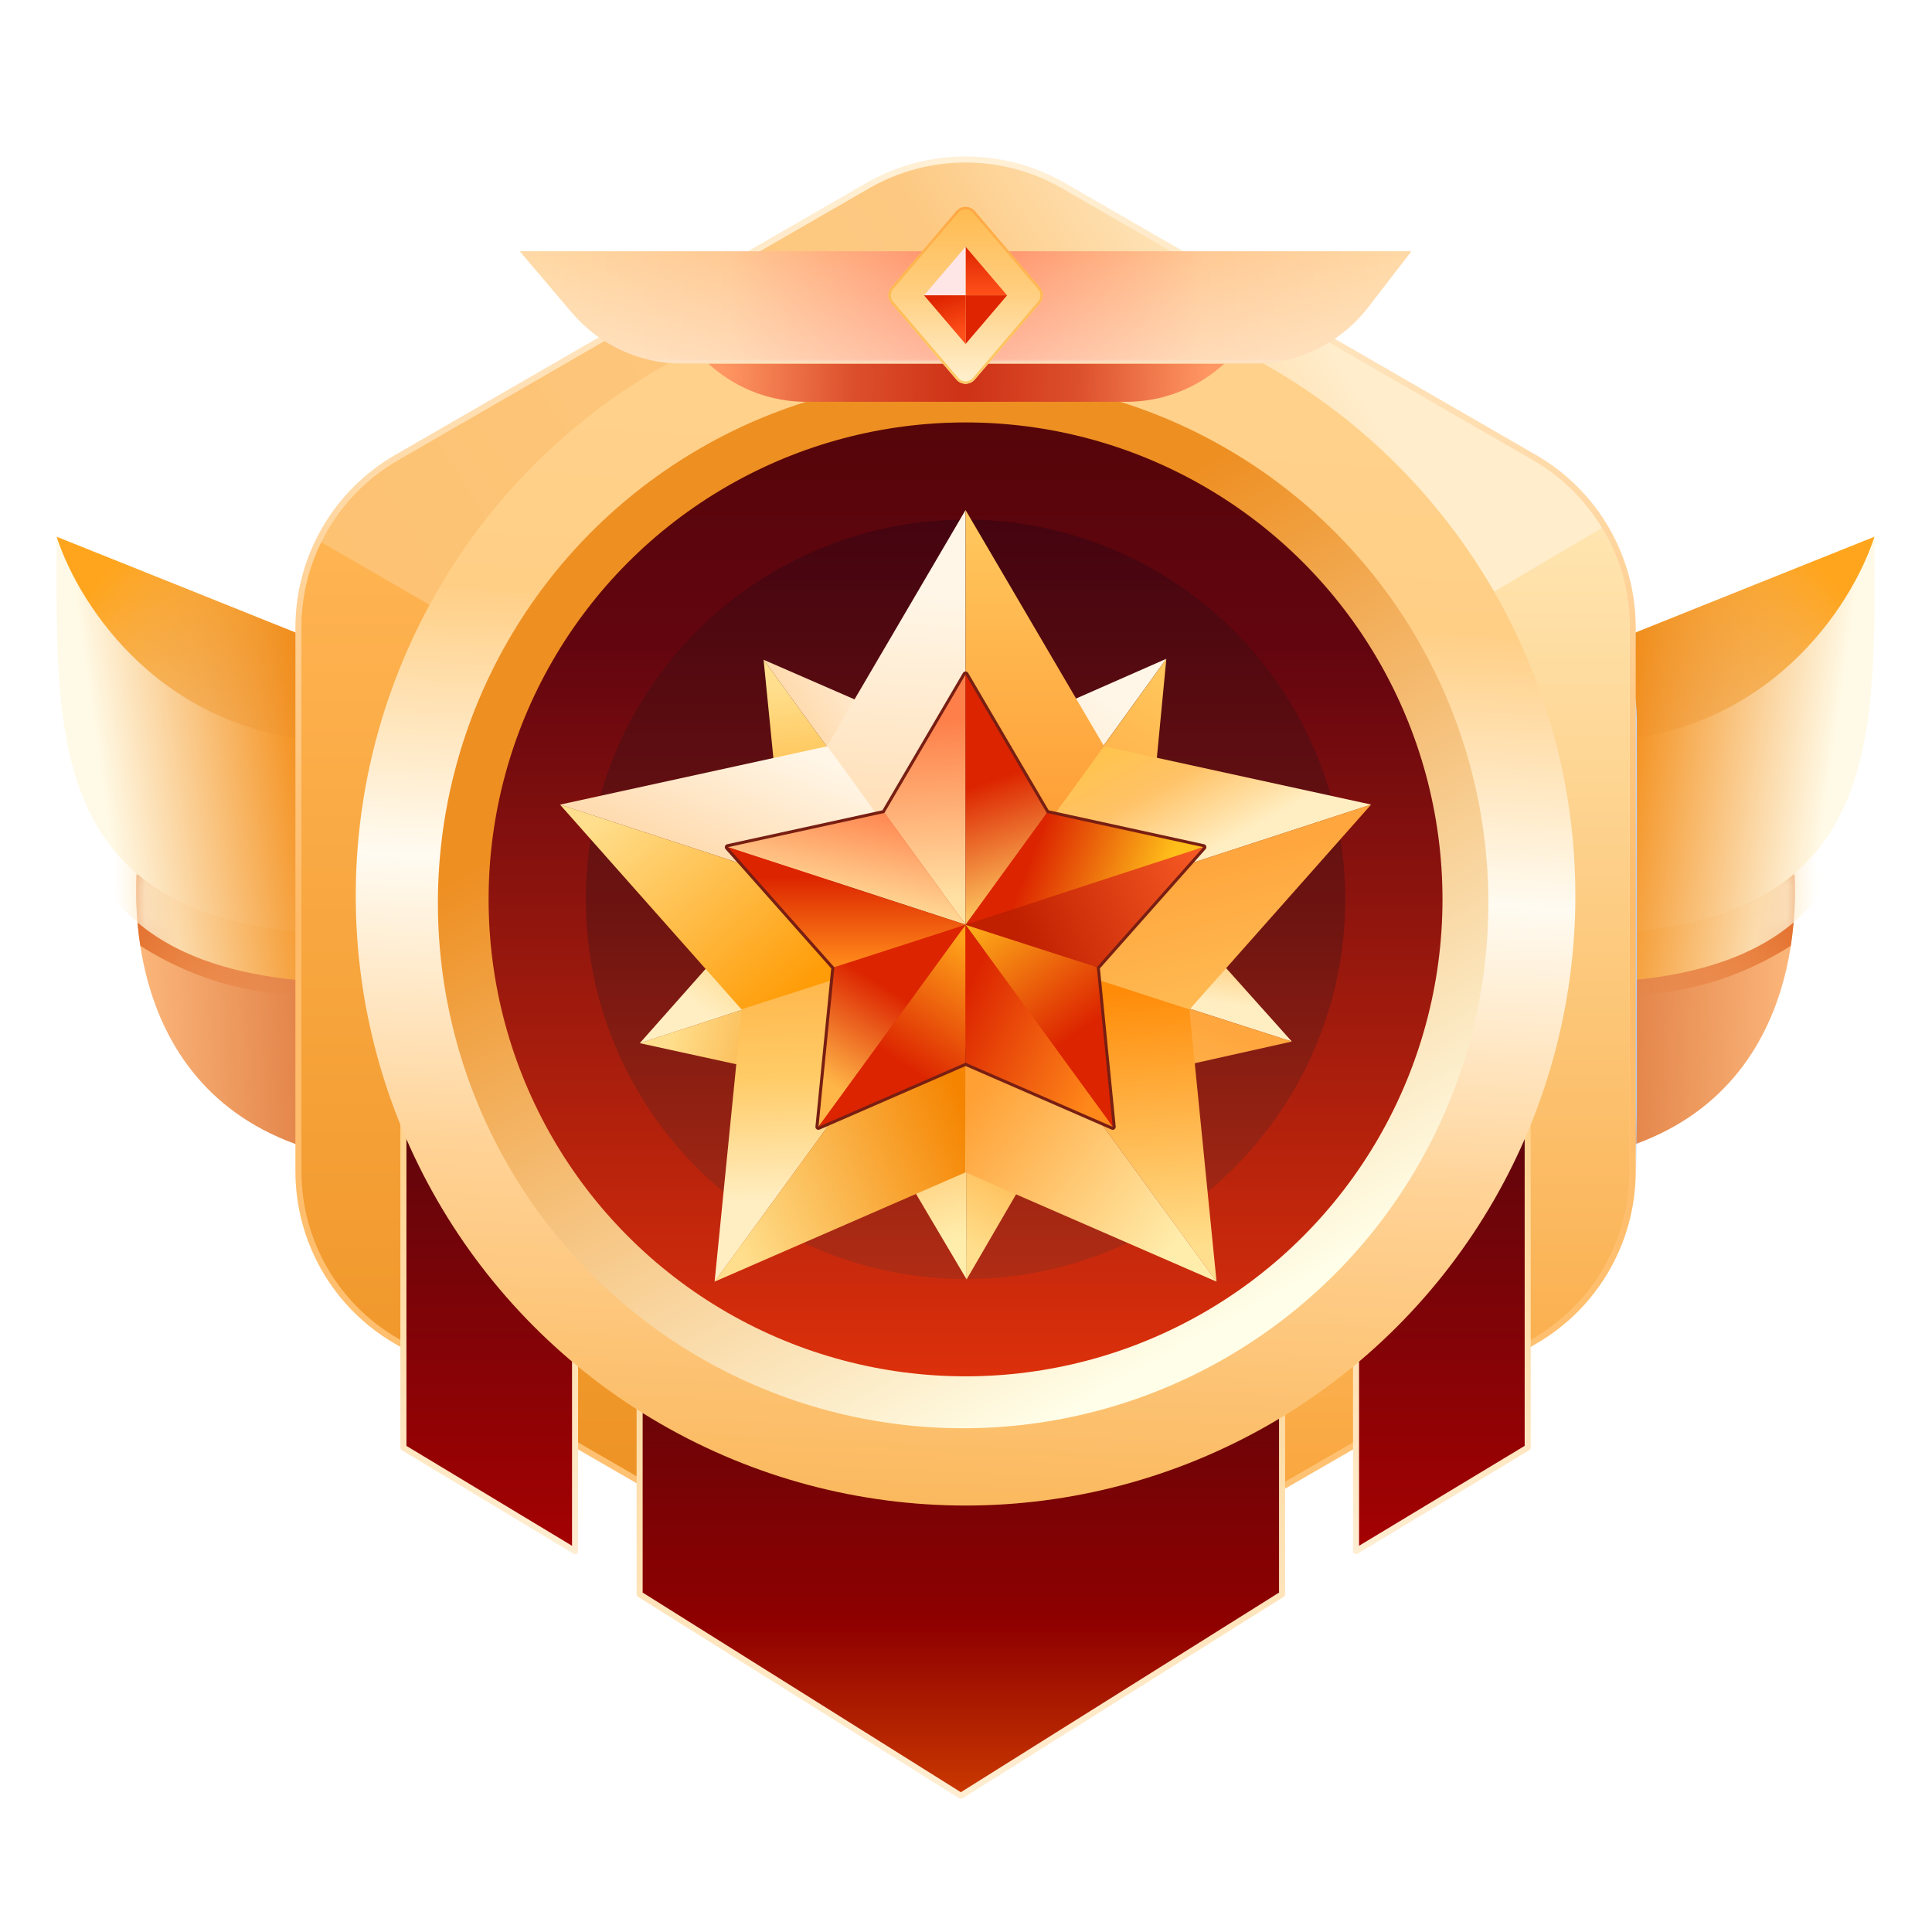 <svg width="60" height="60" viewBox="0 0 60 60" fill="none" xmlns="http://www.w3.org/2000/svg">
<mask id="mask0_6534_4858" style="mask-type:alpha" maskUnits="userSpaceOnUse" x="0" y="0" width="60" height="60">
<rect width="60" height="60" fill="#D9D9D9"/>
</mask>
<g mask="url(#mask0_6534_4858)">
<path d="M10.587 35.919C4.016 34.614 3.795 28.186 4.505 25.135L12.467 25.637L10.587 35.919Z" fill="url(#paint0_linear_6534_4858)"/>
<path fill-rule="evenodd" clip-rule="evenodd" d="M11.552 30.642C8.637 31.343 6.092 30.477 4.357 29.373C4.241 28.62 4.211 27.876 4.239 27.184L6.77 26.369L10.887 25.537L12.192 25.619L12.324 26.421L11.552 30.642Z" fill="url(#paint1_linear_6534_4858)"/>
<mask id="mask1_6534_4858" style="mask-type:alpha" maskUnits="userSpaceOnUse" x="4" y="25" width="9" height="11">
<path d="M10.587 35.919C4.016 34.614 3.795 28.186 4.505 25.135L12.467 25.637L10.587 35.919Z" fill="url(#paint2_linear_6534_4858)"/>
<path fill-rule="evenodd" clip-rule="evenodd" d="M11.552 30.642C8.637 31.343 6.092 30.477 4.357 29.373C4.241 28.62 4.211 27.876 4.239 27.184L6.77 26.369L10.887 25.537L12.192 25.619L12.324 26.421L11.552 30.642Z" fill="url(#paint3_linear_6534_4858)"/>
</mask>
<g mask="url(#mask1_6534_4858)">
<g filter="url(#filter0_d_6534_4858)">
<path d="M1.757 16.668L10.689 20.25L9.589 28.968C1.422 28.328 1.756 22.709 1.757 16.668Z" fill="url(#paint4_linear_6534_4858)"/>
</g>
</g>
<path d="M1.757 16.668L10.689 20.25L9.589 28.968C1.422 28.328 1.757 22.709 1.757 16.668Z" fill="url(#paint5_linear_6534_4858)"/>
<path fill-rule="evenodd" clip-rule="evenodd" d="M1.759 16.669L10.69 20.25L10.34 23.021C5.119 22.847 2.48 18.893 1.759 16.669Z" fill="url(#paint6_linear_6534_4858)"/>
<path d="M49.386 35.919C55.956 34.614 56.178 28.186 55.467 25.135L47.505 25.637L49.386 35.919Z" fill="url(#paint7_linear_6534_4858)"/>
<path fill-rule="evenodd" clip-rule="evenodd" d="M48.42 30.642C51.335 31.343 53.88 30.477 55.615 29.373C55.731 28.62 55.761 27.876 55.734 27.184L53.201 26.368L49.085 25.537L47.781 25.619L47.648 26.423L48.42 30.642Z" fill="url(#paint8_linear_6534_4858)"/>
<mask id="mask2_6534_4858" style="mask-type:alpha" maskUnits="userSpaceOnUse" x="47" y="25" width="9" height="11">
<path d="M49.386 35.919C55.956 34.614 56.178 28.186 55.467 25.135L47.505 25.637L49.386 35.919Z" fill="url(#paint9_linear_6534_4858)"/>
<path fill-rule="evenodd" clip-rule="evenodd" d="M48.42 30.642C51.335 31.343 53.88 30.477 55.615 29.373C55.731 28.62 55.761 27.876 55.734 27.184L53.201 26.368L49.085 25.537L47.781 25.619L47.648 26.423L48.42 30.642Z" fill="url(#paint10_linear_6534_4858)"/>
</mask>
<g mask="url(#mask2_6534_4858)">
<g filter="url(#filter1_d_6534_4858)">
<path d="M58.216 16.668L49.284 20.25L50.384 28.968C58.551 28.328 58.216 22.709 58.216 16.668Z" fill="url(#paint11_linear_6534_4858)"/>
</g>
</g>
<path d="M58.215 16.668L49.283 20.25L50.383 28.968C58.55 28.328 58.216 22.709 58.215 16.668Z" fill="url(#paint12_linear_6534_4858)"/>
<path fill-rule="evenodd" clip-rule="evenodd" d="M58.213 16.669L49.283 20.25L49.633 23.021C54.854 22.847 57.493 18.893 58.213 16.669Z" fill="url(#paint13_linear_6534_4858)"/>
<mask id="mask3_6534_4858" style="mask-type:alpha" maskUnits="userSpaceOnUse" x="1" y="16" width="58" height="20">
<path d="M10.614 35.919C4.044 34.615 3.822 28.186 4.533 25.135L12.495 25.637L10.614 35.919Z" fill="url(#paint14_linear_6534_4858)"/>
<path fill-rule="evenodd" clip-rule="evenodd" d="M11.58 30.642C8.665 31.343 6.12 30.477 4.385 29.373C4.269 28.62 4.239 27.876 4.266 27.184L6.798 26.369L10.915 25.538L12.22 25.62L12.352 26.42L11.58 30.642Z" fill="url(#paint15_linear_6534_4858)"/>
<path d="M1.785 16.668L10.717 20.25L9.617 28.968C1.45 28.328 1.784 22.709 1.785 16.668Z" fill="url(#paint16_linear_6534_4858)"/>
<path fill-rule="evenodd" clip-rule="evenodd" d="M1.787 16.669L10.717 20.25L10.367 23.022C5.146 22.847 2.508 18.893 1.787 16.669Z" fill="url(#paint17_linear_6534_4858)"/>
<mask id="mask4_6534_4858" style="mask-type:alpha" maskUnits="userSpaceOnUse" x="4" y="25" width="9" height="11">
<path d="M10.614 35.919C4.044 34.615 3.822 28.186 4.533 25.135L12.495 25.637L10.614 35.919Z" fill="url(#paint18_linear_6534_4858)"/>
<path fill-rule="evenodd" clip-rule="evenodd" d="M11.58 30.642C8.665 31.343 6.12 30.477 4.385 29.373C4.269 28.62 4.239 27.876 4.266 27.184L6.798 26.369L10.915 25.538L12.22 25.62L12.352 26.42L11.58 30.642Z" fill="url(#paint19_linear_6534_4858)"/>
</mask>
<g mask="url(#mask4_6534_4858)">
<path d="M1.784 16.668L10.716 20.25L9.616 28.968C1.449 28.328 1.784 22.709 1.784 16.668Z" fill="url(#paint20_linear_6534_4858)"/>
</g>
<path d="M49.414 35.919C55.985 34.615 56.206 28.186 55.495 25.135L47.533 25.637L49.414 35.919Z" fill="url(#paint21_linear_6534_4858)"/>
<path fill-rule="evenodd" clip-rule="evenodd" d="M48.449 30.642C51.364 31.343 53.909 30.476 55.644 29.373C55.76 28.62 55.79 27.876 55.762 27.184L53.229 26.368L49.114 25.538L47.809 25.62L47.677 26.421L48.449 30.642Z" fill="url(#paint22_linear_6534_4858)"/>
<path d="M58.244 16.668L49.312 20.25L50.412 28.968C58.579 28.328 58.245 22.709 58.244 16.668Z" fill="url(#paint23_linear_6534_4858)"/>
<path fill-rule="evenodd" clip-rule="evenodd" d="M58.242 16.669L49.312 20.25L49.661 23.022C54.883 22.847 57.522 18.893 58.242 16.669Z" fill="url(#paint24_linear_6534_4858)"/>
<mask id="mask5_6534_4858" style="mask-type:alpha" maskUnits="userSpaceOnUse" x="47" y="25" width="9" height="11">
<path d="M49.414 35.919C55.985 34.615 56.206 28.186 55.495 25.135L47.533 25.637L49.414 35.919Z" fill="url(#paint25_linear_6534_4858)"/>
<path fill-rule="evenodd" clip-rule="evenodd" d="M48.449 30.642C51.364 31.343 53.909 30.476 55.644 29.373C55.76 28.62 55.79 27.876 55.762 27.184L53.229 26.368L49.114 25.538L47.809 25.62L47.677 26.421L48.449 30.642Z" fill="url(#paint26_linear_6534_4858)"/>
</mask>
<g mask="url(#mask5_6534_4858)">
<path d="M58.244 16.668L49.312 20.25L50.412 28.968C58.579 28.328 58.245 22.709 58.244 16.668Z" fill="url(#paint27_linear_6534_4858)"/>
</g>
</mask>
<g mask="url(#mask3_6534_4858)">
<g filter="url(#filter2_d_6534_4858)">
<path d="M33.068 7.207C31.183 6.118 28.86 6.118 26.975 7.207L12.35 15.649C10.464 16.738 9.303 18.75 9.303 20.927V37.811C9.303 39.988 10.464 42 12.35 43.088L26.975 51.531C28.86 52.619 31.183 52.619 33.068 51.531L47.693 43.088C49.579 42 50.74 39.988 50.74 37.811V20.927C50.74 18.75 49.579 16.738 47.693 15.649L33.068 7.207Z" fill="url(#paint28_linear_6534_4858)" stroke="url(#paint29_linear_6534_4858)" stroke-width="0.188"/>
<path fill-rule="evenodd" clip-rule="evenodd" d="M30.043 52.253C29 52.257 27.956 51.989 27.022 51.449L12.397 43.007C10.54 41.935 9.396 39.954 9.396 37.81V20.927C9.396 19.992 9.614 19.088 10.013 18.278L30.043 29.858V52.253Z" fill="url(#paint30_linear_6534_4858)"/>
<path fill-rule="evenodd" clip-rule="evenodd" d="M49.786 17.831C50.34 18.75 50.646 19.817 50.646 20.927V37.811C50.646 39.955 49.503 41.936 47.646 43.007L33.021 51.45C32.052 52.01 30.965 52.277 29.883 52.252V29.598L49.786 17.831Z" fill="url(#paint31_linear_6534_4858)"/>
</g>
</g>
<path d="M33.033 5.769C31.148 4.681 28.825 4.681 26.94 5.769L12.315 14.212C10.429 15.3 9.268 17.312 9.268 19.489V36.373C9.268 38.55 10.429 40.562 12.315 41.651L26.94 50.093C28.825 51.182 31.148 51.182 33.033 50.093L47.658 41.651C49.544 40.562 50.705 38.55 50.705 36.373V19.489C50.705 17.312 49.544 15.3 47.658 14.212L33.033 5.769Z" fill="url(#paint32_linear_6534_4858)" stroke="url(#paint33_linear_6534_4858)" stroke-width="0.188"/>
<path fill-rule="evenodd" clip-rule="evenodd" d="M30.008 50.816C28.965 50.819 27.921 50.551 26.987 50.012L12.362 41.569C10.505 40.498 9.361 38.517 9.361 36.373V19.489C9.361 18.555 9.579 17.651 9.978 16.84L30.008 28.42V50.816Z" fill="url(#paint34_linear_6534_4858)"/>
<path fill-rule="evenodd" clip-rule="evenodd" d="M49.751 16.393C50.304 17.312 50.611 18.379 50.611 19.489V36.373C50.611 38.517 49.468 40.498 47.611 41.57L32.986 50.012C32.017 50.572 30.93 50.839 29.849 50.814V28.16L49.751 16.393Z" fill="url(#paint35_linear_6534_4858)"/>
<path d="M19.864 37.096H39.816V49.511L29.84 55.77L19.864 49.511V37.096Z" fill="url(#paint36_linear_6534_4858)" stroke="url(#paint37_linear_6534_4858)" stroke-width="0.188" stroke-linejoin="round"/>
<path d="M12.528 34.413H17.859V48.172L12.528 44.956L12.528 34.413Z" fill="url(#paint38_linear_6534_4858)" stroke="url(#paint39_linear_6534_4858)" stroke-width="0.188" stroke-linejoin="round"/>
<path d="M47.444 34.413H42.113V48.172L47.444 44.956L47.444 34.413Z" fill="url(#paint40_linear_6534_4858)" stroke="url(#paint41_linear_6534_4858)" stroke-width="0.188" stroke-linejoin="round"/>
<g filter="url(#filter3_di_6534_4858)">
<circle cx="29.986" cy="27.931" r="18.938" fill="url(#paint42_linear_6534_4858)"/>
</g>
<g filter="url(#filter4_i_6534_4858)">
<circle cx="29.986" cy="27.931" r="16.312" fill="url(#paint43_linear_6534_4858)"/>
</g>
<g filter="url(#filter5_i_6534_4858)">
<circle cx="29.986" cy="27.931" r="14.812" fill="url(#paint44_linear_6534_4858)"/>
</g>
<circle cx="29.986" cy="27.931" r="11.793" fill="url(#paint45_linear_6534_4858)"/>
<g filter="url(#filter6_d_6534_4858)">
<g filter="url(#filter7_ii_6534_4858)">
<path d="M20.844 9.617H39.129L38.691 10.257C37.853 11.483 36.463 12.216 34.977 12.216H25.045C23.631 12.216 22.299 11.552 21.449 10.421L20.844 9.617Z" fill="url(#paint46_radial_6534_4858)"/>
</g>
<g filter="url(#filter8_i_6534_4858)">
<path d="M16.141 7.427H43.833L42.492 9.165C41.64 10.27 40.324 10.917 38.928 10.917H21.186C19.864 10.917 18.609 10.336 17.754 9.328L16.141 7.427Z" fill="url(#paint47_radial_6534_4858)"/>
<path d="M16.141 7.427H43.833L42.492 9.165C41.64 10.27 40.324 10.917 38.928 10.917H21.186C19.864 10.917 18.609 10.336 17.754 9.328L16.141 7.427Z" fill="url(#paint48_linear_6534_4858)"/>
</g>
</g>
<g filter="url(#filter9_d_6534_4858)">
<path d="M29.701 6.557C29.851 6.381 30.122 6.381 30.272 6.557L32.295 8.928C32.415 9.068 32.415 9.275 32.295 9.415L30.272 11.786C30.122 11.962 29.851 11.962 29.701 11.786L27.677 9.415C27.558 9.275 27.558 9.068 27.677 8.928L29.701 6.557Z" fill="url(#paint49_linear_6534_4858)"/>
<path d="M29.73 6.581C29.864 6.423 30.108 6.423 30.243 6.581L32.267 8.953C32.375 9.079 32.375 9.265 32.267 9.391L30.243 11.762C30.108 11.92 29.864 11.92 29.73 11.762L27.706 9.391C27.598 9.265 27.598 9.079 27.706 8.953L29.73 6.581Z" stroke="url(#paint50_linear_6534_4858)" stroke-width="0.075"/>
</g>
<g filter="url(#filter10_d_6534_4858)">
<path fill-rule="evenodd" clip-rule="evenodd" d="M29.987 9.173H31.275L31.276 9.172L29.987 7.661V9.173Z" fill="url(#paint51_linear_6534_4858)"/>
<path fill-rule="evenodd" clip-rule="evenodd" d="M29.987 9.173H28.699L28.698 9.172L29.987 7.661V9.173Z" fill="#FFE6E6"/>
<path fill-rule="evenodd" clip-rule="evenodd" d="M29.987 9.171H31.275L31.276 9.173L29.987 10.683V9.171Z" fill="#DE2400"/>
<path fill-rule="evenodd" clip-rule="evenodd" d="M29.987 9.171H28.699L28.698 9.173L29.987 10.683V9.171Z" fill="url(#paint52_linear_6534_4858)"/>
</g>
<g filter="url(#filter11_d_6534_4858)">
<path fill-rule="evenodd" clip-rule="evenodd" d="M29.984 28.715L36.222 20.084L29.97 22.837L29.984 28.715Z" fill="url(#paint53_linear_6534_4858)"/>
<path fill-rule="evenodd" clip-rule="evenodd" d="M29.982 28.717L40.12 31.972L35.566 26.882L29.982 28.717Z" fill="url(#paint54_linear_6534_4858)"/>
<path fill-rule="evenodd" clip-rule="evenodd" d="M29.984 28.719L23.713 20.114L29.975 22.842L29.984 28.719Z" fill="url(#paint55_linear_6534_4858)"/>
<path fill-rule="evenodd" clip-rule="evenodd" d="M29.991 28.721L19.867 32.024L24.398 26.911L29.991 28.721Z" fill="url(#paint56_linear_6534_4858)"/>
<path fill-rule="evenodd" clip-rule="evenodd" d="M29.978 28.712L30.018 39.36L33.451 33.455L29.978 28.712Z" fill="url(#paint57_linear_6534_4858)"/>
<path fill-rule="evenodd" clip-rule="evenodd" d="M29.984 28.715L36.222 20.085L35.57 26.884L29.984 28.715Z" fill="url(#paint58_linear_6534_4858)"/>
<path fill-rule="evenodd" clip-rule="evenodd" d="M29.981 28.716L40.12 31.971L33.453 33.459L29.981 28.716Z" fill="url(#paint59_linear_6534_4858)"/>
<path fill-rule="evenodd" clip-rule="evenodd" d="M29.985 28.72L23.714 20.113L24.391 26.911L29.985 28.72Z" fill="url(#paint60_linear_6534_4858)"/>
<path fill-rule="evenodd" clip-rule="evenodd" d="M29.99 28.72L19.866 32.021L26.539 33.479L29.99 28.72Z" fill="url(#paint61_linear_6534_4858)"/>
<path fill-rule="evenodd" clip-rule="evenodd" d="M29.979 28.709L30.02 39.36L26.541 33.479L29.979 28.709Z" fill="url(#paint62_linear_6534_4858)"/>
</g>
<g filter="url(#filter12_d_6534_4858)">
<path fill-rule="evenodd" clip-rule="evenodd" d="M29.986 28.717V15.464L25.686 22.798L29.986 28.717Z" fill="url(#paint63_linear_6534_4858)"/>
<path fill-rule="evenodd" clip-rule="evenodd" d="M29.984 28.72L42.584 24.612L34.279 22.798L29.984 28.72Z" fill="url(#paint64_linear_6534_4858)"/>
<path fill-rule="evenodd" clip-rule="evenodd" d="M29.989 28.722L17.39 24.614L25.695 22.799L29.989 28.722Z" fill="url(#paint65_linear_6534_4858)"/>
<path fill-rule="evenodd" clip-rule="evenodd" d="M29.997 28.717L22.193 39.429L23.036 30.969L29.997 28.717Z" fill="url(#paint66_linear_6534_4858)"/>
<path fill-rule="evenodd" clip-rule="evenodd" d="M29.976 28.717L37.781 39.429L36.937 30.969L29.976 28.717Z" fill="url(#paint67_linear_6534_4858)"/>
<path fill-rule="evenodd" clip-rule="evenodd" d="M29.986 28.717V15.464L34.286 22.798L29.986 28.717Z" fill="url(#paint68_linear_6534_4858)"/>
<path fill-rule="evenodd" clip-rule="evenodd" d="M29.983 28.72L42.583 24.61L36.944 30.973L29.983 28.72Z" fill="url(#paint69_linear_6534_4858)"/>
<path fill-rule="evenodd" clip-rule="evenodd" d="M29.989 28.722L17.39 24.612L23.029 30.974L29.989 28.722Z" fill="url(#paint70_linear_6534_4858)"/>
<path fill-rule="evenodd" clip-rule="evenodd" d="M29.996 28.718L22.191 39.428L29.985 36.034L29.996 28.718Z" fill="url(#paint71_linear_6534_4858)"/>
<path fill-rule="evenodd" clip-rule="evenodd" d="M29.976 28.718L37.781 39.428L29.987 36.034L29.976 28.718Z" fill="url(#paint72_linear_6534_4858)"/>
</g>
<path fill-rule="evenodd" clip-rule="evenodd" d="M29.986 20.947V28.714L29.987 28.715V20.947L32.507 25.246L32.506 25.247L37.369 26.309L37.371 26.308L37.37 26.309L37.371 26.31L37.37 26.31L34.066 30.038L34.061 30.037L34.556 34.993L34.556 34.994L34.556 34.994L34.556 34.995L34.554 34.993L29.987 33.004L29.986 32.671L29.986 33.004L25.419 34.993L25.418 34.994L25.418 34.993L25.416 34.994L25.419 34.992L25.912 30.037L25.909 30.039L22.603 26.309L22.605 26.31L27.467 25.247L27.465 25.245L29.986 20.947ZM29.98 28.716L29.98 28.715L29.98 28.715L25.908 27.387L29.986 28.717L29.986 28.717L29.98 28.716ZM29.992 28.732L30.488 29.411L29.992 28.731L29.992 28.732ZM30.17 28.462L29.987 28.715L29.987 28.715L30.17 28.462Z" fill="url(#paint73_linear_6534_4858)"/>
<path d="M29.986 28.714H29.892C29.892 28.734 29.898 28.753 29.91 28.769L29.986 28.714ZM29.986 20.947H30.079C30.079 20.905 30.051 20.867 30.01 20.856C29.969 20.845 29.926 20.863 29.905 20.899L29.986 20.947ZM29.987 28.715L29.911 28.77C29.935 28.803 29.977 28.817 30.016 28.804C30.054 28.792 30.08 28.756 30.08 28.715H29.987ZM29.987 20.947L30.067 20.899C30.046 20.863 30.003 20.845 29.962 20.857C29.921 20.868 29.893 20.905 29.893 20.947H29.987ZM32.507 25.246L32.583 25.301C32.605 25.271 32.607 25.231 32.588 25.198L32.507 25.246ZM32.506 25.247L32.431 25.192C32.412 25.217 32.407 25.25 32.419 25.28C32.43 25.31 32.456 25.332 32.486 25.338L32.506 25.247ZM37.369 26.309L37.349 26.401C37.365 26.404 37.382 26.403 37.398 26.398L37.369 26.309ZM37.371 26.308L37.441 26.371C37.47 26.339 37.473 26.292 37.45 26.257C37.426 26.222 37.383 26.206 37.342 26.219L37.371 26.308ZM37.37 26.309L37.3 26.247C37.278 26.272 37.271 26.307 37.281 26.338C37.292 26.37 37.318 26.394 37.35 26.401L37.37 26.309ZM37.371 26.31L37.4 26.399C37.441 26.386 37.467 26.347 37.465 26.305C37.463 26.263 37.433 26.227 37.391 26.218L37.371 26.31ZM37.37 26.31L37.341 26.221C37.325 26.226 37.311 26.235 37.3 26.248L37.37 26.31ZM34.066 30.038L34.037 30.127C34.072 30.139 34.111 30.128 34.136 30.1L34.066 30.038ZM34.061 30.037L34.09 29.947C34.06 29.938 34.027 29.944 34.002 29.964C33.978 29.983 33.965 30.014 33.968 30.046L34.061 30.037ZM34.556 34.993L34.462 35.003C34.464 35.019 34.47 35.035 34.48 35.049L34.556 34.993ZM34.556 34.994L34.519 35.08C34.557 35.097 34.603 35.086 34.629 35.053C34.656 35.02 34.657 34.973 34.632 34.939L34.556 34.994ZM34.556 34.994L34.593 34.908C34.562 34.895 34.527 34.899 34.5 34.918C34.473 34.938 34.459 34.97 34.462 35.003L34.556 34.994ZM34.556 34.995L34.48 35.05C34.505 35.084 34.55 35.098 34.589 35.083C34.629 35.068 34.653 35.028 34.649 34.986L34.556 34.995ZM34.554 34.993L34.63 34.938C34.62 34.925 34.607 34.914 34.592 34.907L34.554 34.993ZM29.987 33.004L29.893 33.004C29.893 33.041 29.915 33.075 29.949 33.09L29.987 33.004ZM29.986 32.671L30.08 32.671C30.08 32.619 30.038 32.578 29.986 32.578C29.934 32.578 29.893 32.619 29.892 32.671L29.986 32.671ZM29.986 33.004L30.023 33.09C30.057 33.075 30.079 33.041 30.079 33.004L29.986 33.004ZM25.419 34.993L25.382 34.907C25.366 34.914 25.353 34.925 25.343 34.938L25.419 34.993ZM25.418 34.994L25.325 34.985C25.321 35.027 25.345 35.067 25.385 35.082C25.424 35.097 25.469 35.084 25.494 35.049L25.418 34.994ZM25.418 34.993L25.512 35.003C25.515 34.97 25.5 34.937 25.474 34.918C25.447 34.898 25.411 34.894 25.381 34.907L25.418 34.993ZM25.416 34.994L25.341 34.939C25.316 34.973 25.317 35.02 25.343 35.053C25.37 35.086 25.415 35.097 25.454 35.08L25.416 34.994ZM25.419 34.992L25.494 35.047C25.504 35.033 25.51 35.017 25.512 35.001L25.419 34.992ZM25.912 30.037L26.006 30.047C26.009 30.015 25.996 29.984 25.971 29.964C25.947 29.945 25.914 29.938 25.884 29.948L25.912 30.037ZM25.909 30.039L25.838 30.101C25.863 30.129 25.902 30.139 25.938 30.128L25.909 30.039ZM22.603 26.309L22.632 26.22C22.592 26.207 22.548 26.222 22.525 26.258C22.501 26.293 22.505 26.34 22.533 26.371L22.603 26.309ZM22.605 26.31L22.575 26.399C22.591 26.404 22.608 26.405 22.625 26.401L22.605 26.31ZM27.467 25.247L27.487 25.339C27.518 25.332 27.543 25.31 27.554 25.281C27.566 25.251 27.561 25.218 27.543 25.192L27.467 25.247ZM27.465 25.245L27.385 25.198C27.366 25.23 27.368 25.27 27.39 25.301L27.465 25.245ZM29.98 28.715L30.056 28.66C30.032 28.627 29.99 28.614 29.951 28.626C29.913 28.639 29.887 28.675 29.887 28.716L29.98 28.715ZM29.98 28.716L29.905 28.771C29.916 28.787 29.933 28.799 29.951 28.805L29.98 28.716ZM29.98 28.715L29.951 28.805C29.98 28.814 30.011 28.809 30.035 28.791C30.06 28.774 30.074 28.745 30.074 28.715L29.98 28.715ZM25.908 27.387L25.937 27.298C25.887 27.282 25.835 27.309 25.819 27.358C25.802 27.407 25.829 27.46 25.879 27.476L25.908 27.387ZM29.986 28.717L30.062 28.772C30.079 28.748 30.084 28.716 30.075 28.688C30.066 28.659 30.044 28.637 30.015 28.628L29.986 28.717ZM29.986 28.717L29.956 28.806C29.995 28.819 30.038 28.805 30.061 28.772L29.986 28.717ZM29.992 28.732L29.898 28.731C29.898 28.751 29.905 28.771 29.916 28.787L29.992 28.732ZM30.488 29.411L30.412 29.466C30.442 29.508 30.501 29.518 30.543 29.487C30.585 29.457 30.594 29.398 30.563 29.356L30.488 29.411ZM29.992 28.731L30.068 28.676C30.044 28.643 30.002 28.63 29.963 28.642C29.925 28.655 29.898 28.691 29.898 28.731L29.992 28.731ZM29.987 28.715L29.911 28.66C29.887 28.693 29.887 28.737 29.911 28.77L29.987 28.715ZM30.17 28.462L30.246 28.517C30.277 28.475 30.267 28.417 30.226 28.386C30.184 28.356 30.125 28.365 30.095 28.407L30.17 28.462ZM29.987 28.715L29.911 28.77C29.928 28.795 29.957 28.809 29.987 28.809C30.017 28.809 30.045 28.795 30.063 28.77L29.987 28.715ZM30.079 28.714V20.947H29.892V28.714H30.079ZM30.063 28.66L30.061 28.659L29.91 28.769L29.911 28.77L30.063 28.66ZM29.893 20.947V28.715H30.08V20.947H29.893ZM32.588 25.198L30.067 20.899L29.906 20.994L32.426 25.293L32.588 25.198ZM32.582 25.302L32.583 25.301L32.431 25.191L32.431 25.192L32.582 25.302ZM37.389 26.218L32.526 25.155L32.486 25.338L37.349 26.401L37.389 26.218ZM37.342 26.219L37.34 26.22L37.398 26.398L37.4 26.398L37.342 26.219ZM37.441 26.372L37.441 26.371L37.301 26.246L37.3 26.247L37.441 26.372ZM37.391 26.218L37.391 26.218L37.35 26.401L37.351 26.401L37.391 26.218ZM37.399 26.399L37.4 26.399L37.342 26.22L37.341 26.221L37.399 26.399ZM34.136 30.1L37.44 26.372L37.3 26.248L33.995 29.976L34.136 30.1ZM34.032 30.126L34.037 30.127L34.094 29.949L34.09 29.947L34.032 30.126ZM34.649 34.984L34.154 30.027L33.968 30.046L34.462 35.003L34.649 34.984ZM34.48 35.049L34.48 35.049L34.632 34.939L34.631 34.938L34.48 35.049ZM34.593 34.908L34.593 34.908L34.518 35.08L34.519 35.08L34.593 34.908ZM34.649 34.986L34.649 34.985L34.462 35.003L34.462 35.004L34.649 34.986ZM34.479 35.049L34.48 35.05L34.631 34.94L34.63 34.938L34.479 35.049ZM34.592 34.907L30.024 32.918L29.949 33.09L34.517 35.079L34.592 34.907ZM30.081 33.004L30.08 32.671L29.892 32.671L29.893 33.004L30.081 33.004ZM30.079 33.004L30.08 32.671L29.892 32.671L29.892 33.004L30.079 33.004ZM25.456 35.079L30.023 33.09L29.948 32.918L25.382 34.907L25.456 35.079ZM25.494 35.049L25.495 35.048L25.343 34.938L25.343 34.939L25.494 35.049ZM25.325 34.984L25.325 34.985L25.512 35.004L25.512 35.003L25.325 34.984ZM25.454 35.08L25.456 35.079L25.381 34.907L25.379 34.908L25.454 35.08ZM25.343 34.936L25.341 34.939L25.492 35.049L25.494 35.047L25.343 34.936ZM25.819 30.028L25.325 34.982L25.512 35.001L26.006 30.047L25.819 30.028ZM25.938 30.128L25.941 30.127L25.884 29.948L25.88 29.949L25.938 30.128ZM22.533 26.371L25.838 30.101L25.979 29.976L22.673 26.247L22.533 26.371ZM22.634 26.221L22.632 26.22L22.574 26.398L22.575 26.399L22.634 26.221ZM27.447 25.156L22.584 26.218L22.625 26.401L27.487 25.339L27.447 25.156ZM27.39 25.301L27.391 25.302L27.543 25.192L27.541 25.19L27.39 25.301ZM29.905 20.899L27.385 25.198L27.546 25.293L30.067 20.994L29.905 20.899ZM29.905 28.77L29.905 28.771L30.056 28.66L30.056 28.66L29.905 28.77ZM30.074 28.715L30.074 28.715L29.887 28.716L29.887 28.716L30.074 28.715ZM30.009 28.626L25.937 27.298L25.879 27.476L29.951 28.805L30.009 28.626ZM25.879 27.476L29.957 28.806L30.015 28.628L25.937 27.298L25.879 27.476ZM29.91 28.662L29.91 28.662L30.061 28.772L30.062 28.772L29.91 28.662ZM30.015 28.628L30.01 28.627L29.951 28.805L29.956 28.806L30.015 28.628ZM29.916 28.787L30.412 29.466L30.563 29.356L30.068 28.676L29.916 28.787ZM29.916 28.787L30.412 29.466L30.563 29.356L30.068 28.676L29.916 28.787ZM30.086 28.732L30.086 28.732L29.898 28.731L29.898 28.731L30.086 28.732ZM30.062 28.77L30.246 28.517L30.095 28.407L29.911 28.66L30.062 28.77ZM30.063 28.66L30.063 28.66L29.911 28.77L29.911 28.77L30.063 28.66ZM30.095 28.407L29.911 28.66L30.063 28.77L30.246 28.517L30.095 28.407Z" fill="#781E12"/>
<path fill-rule="evenodd" clip-rule="evenodd" d="M29.986 28.715V20.947L27.466 25.246L29.986 28.715Z" fill="url(#paint74_linear_6534_4858)"/>
<path fill-rule="evenodd" clip-rule="evenodd" d="M29.985 28.718L37.371 26.309L32.502 25.246L29.985 28.718Z" fill="url(#paint75_linear_6534_4858)"/>
<path fill-rule="evenodd" clip-rule="evenodd" d="M29.989 28.718L22.604 26.31L27.472 25.246L29.989 28.718Z" fill="url(#paint76_linear_6534_4858)"/>
<path fill-rule="evenodd" clip-rule="evenodd" d="M29.993 28.716L25.419 34.994L25.913 30.036L29.993 28.716Z" fill="url(#paint77_linear_6534_4858)"/>
<path fill-rule="evenodd" clip-rule="evenodd" d="M29.981 28.716L34.556 34.995L34.062 30.036L29.981 28.716Z" fill="url(#paint78_linear_6534_4858)"/>
<path fill-rule="evenodd" clip-rule="evenodd" d="M29.987 28.715V20.947L32.507 25.246L29.987 28.715Z" fill="url(#paint79_linear_6534_4858)"/>
<path fill-rule="evenodd" clip-rule="evenodd" d="M29.985 28.718L37.371 26.308L34.065 30.038L29.985 28.718Z" fill="url(#paint80_linear_6534_4858)"/>
<path fill-rule="evenodd" clip-rule="evenodd" d="M29.988 28.718L22.603 26.309L25.909 30.038L29.988 28.718Z" fill="url(#paint81_linear_6534_4858)"/>
<path fill-rule="evenodd" clip-rule="evenodd" d="M29.993 28.715L25.417 34.994L29.986 33.004L29.993 28.715Z" fill="url(#paint82_linear_6534_4858)"/>
<path fill-rule="evenodd" clip-rule="evenodd" d="M29.981 28.715L34.557 34.994L29.987 33.004L29.981 28.715Z" fill="url(#paint83_linear_6534_4858)"/>
</g>
<defs>
<filter id="filter0_d_6534_4858" x="0.255" y="16.668" width="11.934" height="15.299" filterUnits="userSpaceOnUse" color-interpolation-filters="sRGB">
<feFlood flood-opacity="0" result="BackgroundImageFix"/>
<feColorMatrix in="SourceAlpha" type="matrix" values="0 0 0 0 0 0 0 0 0 0 0 0 0 0 0 0 0 0 127 0" result="hardAlpha"/>
<feOffset dy="1.5"/>
<feGaussianBlur stdDeviation="0.75"/>
<feComposite in2="hardAlpha" operator="out"/>
<feColorMatrix type="matrix" values="0 0 0 0 0.869 0 0 0 0 0.656 0 0 0 0 0.512 0 0 0 1 0"/>
<feBlend mode="multiply" in2="BackgroundImageFix" result="effect1_dropShadow_6534_4858"/>
<feBlend mode="normal" in="SourceGraphic" in2="effect1_dropShadow_6534_4858" result="shape"/>
</filter>
<filter id="filter1_d_6534_4858" x="47.783" y="16.668" width="11.935" height="15.299" filterUnits="userSpaceOnUse" color-interpolation-filters="sRGB">
<feFlood flood-opacity="0" result="BackgroundImageFix"/>
<feColorMatrix in="SourceAlpha" type="matrix" values="0 0 0 0 0 0 0 0 0 0 0 0 0 0 0 0 0 0 127 0" result="hardAlpha"/>
<feOffset dy="1.5"/>
<feGaussianBlur stdDeviation="0.75"/>
<feComposite in2="hardAlpha" operator="out"/>
<feColorMatrix type="matrix" values="0 0 0 0 0.869 0 0 0 0 0.656 0 0 0 0 0.512 0 0 0 1 0"/>
<feBlend mode="multiply" in2="BackgroundImageFix" result="effect1_dropShadow_6534_4858"/>
<feBlend mode="normal" in="SourceGraphic" in2="effect1_dropShadow_6534_4858" result="shape"/>
</filter>
<filter id="filter2_d_6534_4858" x="7.709" y="6.297" width="44.625" height="49.144" filterUnits="userSpaceOnUse" color-interpolation-filters="sRGB">
<feFlood flood-opacity="0" result="BackgroundImageFix"/>
<feColorMatrix in="SourceAlpha" type="matrix" values="0 0 0 0 0 0 0 0 0 0 0 0 0 0 0 0 0 0 127 0" result="hardAlpha"/>
<feOffset dy="1.5"/>
<feGaussianBlur stdDeviation="0.75"/>
<feComposite in2="hardAlpha" operator="out"/>
<feColorMatrix type="matrix" values="0 0 0 0 0.877 0 0 0 0 0.638 0 0 0 0 0.605 0 0 0 1 0"/>
<feBlend mode="multiply" in2="BackgroundImageFix" result="effect1_dropShadow_6534_4858"/>
<feBlend mode="normal" in="SourceGraphic" in2="effect1_dropShadow_6534_4858" result="shape"/>
</filter>
<filter id="filter3_di_6534_4858" x="8.798" y="6.744" width="42.375" height="42.375" filterUnits="userSpaceOnUse" color-interpolation-filters="sRGB">
<feFlood flood-opacity="0" result="BackgroundImageFix"/>
<feColorMatrix in="SourceAlpha" type="matrix" values="0 0 0 0 0 0 0 0 0 0 0 0 0 0 0 0 0 0 127 0" result="hardAlpha"/>
<feOffset/>
<feGaussianBlur stdDeviation="1.125"/>
<feComposite in2="hardAlpha" operator="out"/>
<feColorMatrix type="matrix" values="0 0 0 0 0.875 0 0 0 0 0.715 0 0 0 0 0.474 0 0 0 1 0"/>
<feBlend mode="multiply" in2="BackgroundImageFix" result="effect1_dropShadow_6534_4858"/>
<feBlend mode="normal" in="SourceGraphic" in2="effect1_dropShadow_6534_4858" result="shape"/>
<feColorMatrix in="SourceAlpha" type="matrix" values="0 0 0 0 0 0 0 0 0 0 0 0 0 0 0 0 0 0 127 0" result="hardAlpha"/>
<feOffset dy="-0.113"/>
<feComposite in2="hardAlpha" operator="arithmetic" k2="-1" k3="1"/>
<feColorMatrix type="matrix" values="0 0 0 0 1 0 0 0 0 0.831 0 0 0 0 0.554 0 0 0 1 0"/>
<feBlend mode="normal" in2="shape" result="effect2_innerShadow_6534_4858"/>
</filter>
<filter id="filter4_i_6534_4858" x="13.674" y="11.619" width="32.625" height="32.625" filterUnits="userSpaceOnUse" color-interpolation-filters="sRGB">
<feFlood flood-opacity="0" result="BackgroundImageFix"/>
<feBlend mode="normal" in="SourceGraphic" in2="BackgroundImageFix" result="shape"/>
<feColorMatrix in="SourceAlpha" type="matrix" values="0 0 0 0 0 0 0 0 0 0 0 0 0 0 0 0 0 0 127 0" result="hardAlpha"/>
<feOffset dx="-0.075" dy="0.113"/>
<feComposite in2="hardAlpha" operator="arithmetic" k2="-1" k3="1"/>
<feColorMatrix type="matrix" values="0 0 0 0 1 0 0 0 0 1 0 0 0 0 1 0 0 0 0.95 0"/>
<feBlend mode="normal" in2="shape" result="effect1_innerShadow_6534_4858"/>
</filter>
<filter id="filter5_i_6534_4858" x="15.174" y="13.119" width="29.625" height="29.625" filterUnits="userSpaceOnUse" color-interpolation-filters="sRGB">
<feFlood flood-opacity="0" result="BackgroundImageFix"/>
<feBlend mode="normal" in="SourceGraphic" in2="BackgroundImageFix" result="shape"/>
<feColorMatrix in="SourceAlpha" type="matrix" values="0 0 0 0 0 0 0 0 0 0 0 0 0 0 0 0 0 0 127 0" result="hardAlpha"/>
<feOffset/>
<feGaussianBlur stdDeviation="0.75"/>
<feComposite in2="hardAlpha" operator="arithmetic" k2="-1" k3="1"/>
<feColorMatrix type="matrix" values="0 0 0 0 0 0 0 0 0 0 0 0 0 0 0 0 0 0 0.25 0"/>
<feBlend mode="normal" in2="shape" result="effect1_innerShadow_6534_4858"/>
</filter>
<filter id="filter6_d_6534_4858" x="15.016" y="6.489" width="29.941" height="7.04" filterUnits="userSpaceOnUse" color-interpolation-filters="sRGB">
<feFlood flood-opacity="0" result="BackgroundImageFix"/>
<feColorMatrix in="SourceAlpha" type="matrix" values="0 0 0 0 0 0 0 0 0 0 0 0 0 0 0 0 0 0 127 0" result="hardAlpha"/>
<feOffset dy="0.188"/>
<feGaussianBlur stdDeviation="0.562"/>
<feComposite in2="hardAlpha" operator="out"/>
<feColorMatrix type="matrix" values="0 0 0 0 0.912 0 0 0 0 0.675 0 0 0 0 0.312 0 0 0 1 0"/>
<feBlend mode="multiply" in2="BackgroundImageFix" result="effect1_dropShadow_6534_4858"/>
<feBlend mode="normal" in="SourceGraphic" in2="effect1_dropShadow_6534_4858" result="shape"/>
</filter>
<filter id="filter7_ii_6534_4858" x="20.844" y="9.617" width="18.285" height="2.599" filterUnits="userSpaceOnUse" color-interpolation-filters="sRGB">
<feFlood flood-opacity="0" result="BackgroundImageFix"/>
<feBlend mode="normal" in="SourceGraphic" in2="BackgroundImageFix" result="shape"/>
<feColorMatrix in="SourceAlpha" type="matrix" values="0 0 0 0 0 0 0 0 0 0 0 0 0 0 0 0 0 0 127 0" result="hardAlpha"/>
<feOffset dy="0.188"/>
<feComposite in2="hardAlpha" operator="arithmetic" k2="-1" k3="1"/>
<feColorMatrix type="matrix" values="0 0 0 0 1 0 0 0 0 0.896 0 0 0 0 0.815 0 0 0 1 0"/>
<feBlend mode="normal" in2="shape" result="effect1_innerShadow_6534_4858"/>
<feColorMatrix in="SourceAlpha" type="matrix" values="0 0 0 0 0 0 0 0 0 0 0 0 0 0 0 0 0 0 127 0" result="hardAlpha"/>
<feOffset dy="-0.113"/>
<feComposite in2="hardAlpha" operator="arithmetic" k2="-1" k3="1"/>
<feColorMatrix type="matrix" values="0 0 0 0 1 0 0 0 0 0.637 0 0 0 0 0.471 0 0 0 1 0"/>
<feBlend mode="normal" in2="effect1_innerShadow_6534_4858" result="effect2_innerShadow_6534_4858"/>
</filter>
<filter id="filter8_i_6534_4858" x="16.141" y="7.427" width="27.691" height="3.49" filterUnits="userSpaceOnUse" color-interpolation-filters="sRGB">
<feFlood flood-opacity="0" result="BackgroundImageFix"/>
<feBlend mode="normal" in="SourceGraphic" in2="BackgroundImageFix" result="shape"/>
<feColorMatrix in="SourceAlpha" type="matrix" values="0 0 0 0 0 0 0 0 0 0 0 0 0 0 0 0 0 0 127 0" result="hardAlpha"/>
<feOffset dy="0.188"/>
<feComposite in2="hardAlpha" operator="arithmetic" k2="-1" k3="1"/>
<feColorMatrix type="matrix" values="0 0 0 0 1 0 0 0 0 0.924 0 0 0 0 0.777 0 0 0 1 0"/>
<feBlend mode="normal" in2="shape" result="effect1_innerShadow_6534_4858"/>
</filter>
<filter id="filter9_d_6534_4858" x="27.213" y="6.05" width="5.547" height="6.243" filterUnits="userSpaceOnUse" color-interpolation-filters="sRGB">
<feFlood flood-opacity="0" result="BackgroundImageFix"/>
<feColorMatrix in="SourceAlpha" type="matrix" values="0 0 0 0 0 0 0 0 0 0 0 0 0 0 0 0 0 0 127 0" result="hardAlpha"/>
<feOffset/>
<feGaussianBlur stdDeviation="0.188"/>
<feComposite in2="hardAlpha" operator="out"/>
<feColorMatrix type="matrix" values="0 0 0 0 0.952 0 0 0 0 0.762 0 0 0 0 0.649 0 0 0 1 0"/>
<feBlend mode="multiply" in2="BackgroundImageFix" result="effect1_dropShadow_6534_4858"/>
<feBlend mode="normal" in="SourceGraphic" in2="effect1_dropShadow_6534_4858" result="shape"/>
</filter>
<filter id="filter10_d_6534_4858" x="27.948" y="6.911" width="4.078" height="4.522" filterUnits="userSpaceOnUse" color-interpolation-filters="sRGB">
<feFlood flood-opacity="0" result="BackgroundImageFix"/>
<feColorMatrix in="SourceAlpha" type="matrix" values="0 0 0 0 0 0 0 0 0 0 0 0 0 0 0 0 0 0 127 0" result="hardAlpha"/>
<feOffset/>
<feGaussianBlur stdDeviation="0.375"/>
<feComposite in2="hardAlpha" operator="out"/>
<feColorMatrix type="matrix" values="0 0 0 0 0.952 0 0 0 0 0.678 0 0 0 0 0.617 0 0 0 1 0"/>
<feBlend mode="multiply" in2="BackgroundImageFix" result="effect1_dropShadow_6534_4858"/>
<feBlend mode="normal" in="SourceGraphic" in2="effect1_dropShadow_6534_4858" result="shape"/>
</filter>
<filter id="filter11_d_6534_4858" x="18.741" y="19.334" width="22.504" height="21.526" filterUnits="userSpaceOnUse" color-interpolation-filters="sRGB">
<feFlood flood-opacity="0" result="BackgroundImageFix"/>
<feColorMatrix in="SourceAlpha" type="matrix" values="0 0 0 0 0 0 0 0 0 0 0 0 0 0 0 0 0 0 127 0" result="hardAlpha"/>
<feOffset dy="0.375"/>
<feGaussianBlur stdDeviation="0.562"/>
<feComposite in2="hardAlpha" operator="out"/>
<feColorMatrix type="matrix" values="0 0 0 0 0.76 0 0 0 0 0.708 0 0 0 0 0.67 0 0 0 1 0"/>
<feBlend mode="multiply" in2="BackgroundImageFix" result="effect1_dropShadow_6534_4858"/>
<feBlend mode="normal" in="SourceGraphic" in2="effect1_dropShadow_6534_4858" result="shape"/>
</filter>
<filter id="filter12_d_6534_4858" x="15.14" y="13.589" width="29.694" height="28.465" filterUnits="userSpaceOnUse" color-interpolation-filters="sRGB">
<feFlood flood-opacity="0" result="BackgroundImageFix"/>
<feColorMatrix in="SourceAlpha" type="matrix" values="0 0 0 0 0 0 0 0 0 0 0 0 0 0 0 0 0 0 127 0" result="hardAlpha"/>
<feOffset dy="0.375"/>
<feGaussianBlur stdDeviation="1.125"/>
<feComposite in2="hardAlpha" operator="out"/>
<feColorMatrix type="matrix" values="0 0 0 0 0.944 0 0 0 0 0.635 0 0 0 0 0.411 0 0 0 1 0"/>
<feBlend mode="multiply" in2="BackgroundImageFix" result="effect1_dropShadow_6534_4858"/>
<feBlend mode="normal" in="SourceGraphic" in2="effect1_dropShadow_6534_4858" result="shape"/>
</filter>
<linearGradient id="paint0_linear_6534_4858" x1="3.696" y1="31.781" x2="11.13" y2="31.52" gradientUnits="userSpaceOnUse">
<stop stop-color="#FFBD81"/>
<stop offset="1" stop-color="#DA7238"/>
</linearGradient>
<linearGradient id="paint1_linear_6534_4858" x1="4.741" y1="26.999" x2="9.795" y2="29.603" gradientUnits="userSpaceOnUse">
<stop stop-color="#E26D2A"/>
<stop offset="1" stop-color="#E26D2A" stop-opacity="0"/>
</linearGradient>
<linearGradient id="paint2_linear_6534_4858" x1="3.696" y1="31.781" x2="11.13" y2="31.52" gradientUnits="userSpaceOnUse">
<stop stop-color="#FFBD81"/>
<stop offset="1" stop-color="#DA7238"/>
</linearGradient>
<linearGradient id="paint3_linear_6534_4858" x1="4.741" y1="26.999" x2="9.795" y2="29.603" gradientUnits="userSpaceOnUse">
<stop stop-color="#E26D2A"/>
<stop offset="1" stop-color="#E26D2A" stop-opacity="0"/>
</linearGradient>
<linearGradient id="paint4_linear_6534_4858" x1="3.413" y1="26.179" x2="10.149" y2="25.209" gradientUnits="userSpaceOnUse">
<stop stop-color="#FFFAE7"/>
<stop offset="1" stop-color="#F38910"/>
</linearGradient>
<linearGradient id="paint5_linear_6534_4858" x1="3.413" y1="26.179" x2="10.149" y2="25.209" gradientUnits="userSpaceOnUse">
<stop stop-color="#FFFAE7"/>
<stop offset="1" stop-color="#F38910"/>
</linearGradient>
<linearGradient id="paint6_linear_6534_4858" x1="3.511" y1="17.513" x2="10.121" y2="23.021" gradientUnits="userSpaceOnUse">
<stop stop-color="#FFA51D"/>
<stop offset="1" stop-color="#E2862A" stop-opacity="0.04"/>
</linearGradient>
<linearGradient id="paint7_linear_6534_4858" x1="56.277" y1="31.781" x2="48.842" y2="31.52" gradientUnits="userSpaceOnUse">
<stop stop-color="#FFBD81"/>
<stop offset="1" stop-color="#DA7238"/>
</linearGradient>
<linearGradient id="paint8_linear_6534_4858" x1="55.232" y1="26.999" x2="50.178" y2="29.603" gradientUnits="userSpaceOnUse">
<stop stop-color="#E26D2A"/>
<stop offset="1" stop-color="#E26D2A" stop-opacity="0"/>
</linearGradient>
<linearGradient id="paint9_linear_6534_4858" x1="56.277" y1="31.781" x2="48.842" y2="31.52" gradientUnits="userSpaceOnUse">
<stop stop-color="#FFBD81"/>
<stop offset="1" stop-color="#DA7238"/>
</linearGradient>
<linearGradient id="paint10_linear_6534_4858" x1="55.232" y1="26.999" x2="50.178" y2="29.603" gradientUnits="userSpaceOnUse">
<stop stop-color="#E26D2A"/>
<stop offset="1" stop-color="#E26D2A" stop-opacity="0"/>
</linearGradient>
<linearGradient id="paint11_linear_6534_4858" x1="56.56" y1="26.179" x2="49.824" y2="25.209" gradientUnits="userSpaceOnUse">
<stop stop-color="#FFFAE7"/>
<stop offset="1" stop-color="#F38910"/>
</linearGradient>
<linearGradient id="paint12_linear_6534_4858" x1="56.559" y1="26.179" x2="49.824" y2="25.209" gradientUnits="userSpaceOnUse">
<stop stop-color="#FFFAE7"/>
<stop offset="1" stop-color="#F38910"/>
</linearGradient>
<linearGradient id="paint13_linear_6534_4858" x1="56.462" y1="17.513" x2="49.852" y2="23.022" gradientUnits="userSpaceOnUse">
<stop stop-color="#FFA51D"/>
<stop offset="1" stop-color="#E2862A" stop-opacity="0.04"/>
</linearGradient>
<linearGradient id="paint14_linear_6534_4858" x1="2.119" y1="33.401" x2="13.356" y2="30.133" gradientUnits="userSpaceOnUse">
<stop stop-color="#E7EFFF"/>
<stop offset="1" stop-color="#5F799B"/>
</linearGradient>
<linearGradient id="paint15_linear_6534_4858" x1="4.768" y1="27" x2="9.823" y2="29.603" gradientUnits="userSpaceOnUse">
<stop stop-color="#6C84A8"/>
<stop offset="1" stop-color="#7B91AF" stop-opacity="0"/>
</linearGradient>
<linearGradient id="paint16_linear_6534_4858" x1="3.441" y1="26.18" x2="11.774" y2="22.818" gradientUnits="userSpaceOnUse">
<stop stop-color="#E7EFFF"/>
<stop offset="1" stop-color="#5F799B"/>
</linearGradient>
<linearGradient id="paint17_linear_6534_4858" x1="4.244" y1="18.033" x2="10.148" y2="23.021" gradientUnits="userSpaceOnUse">
<stop stop-color="#7E92B1"/>
<stop offset="1" stop-color="#7B91AF"/>
</linearGradient>
<linearGradient id="paint18_linear_6534_4858" x1="2.119" y1="33.401" x2="13.356" y2="30.133" gradientUnits="userSpaceOnUse">
<stop stop-color="#E7EFFF"/>
<stop offset="1" stop-color="#5F799B"/>
</linearGradient>
<linearGradient id="paint19_linear_6534_4858" x1="4.768" y1="27" x2="9.823" y2="29.603" gradientUnits="userSpaceOnUse">
<stop stop-color="#6C84A8"/>
<stop offset="1" stop-color="#7B91AF" stop-opacity="0"/>
</linearGradient>
<linearGradient id="paint20_linear_6534_4858" x1="3.44" y1="26.18" x2="11.774" y2="22.818" gradientUnits="userSpaceOnUse">
<stop stop-color="#E7EFFF"/>
<stop offset="1" stop-color="#5F799B"/>
</linearGradient>
<linearGradient id="paint21_linear_6534_4858" x1="57.909" y1="33.401" x2="46.673" y2="30.133" gradientUnits="userSpaceOnUse">
<stop stop-color="#E7EFFF"/>
<stop offset="1" stop-color="#5F799B"/>
</linearGradient>
<linearGradient id="paint22_linear_6534_4858" x1="55.26" y1="27" x2="50.206" y2="29.603" gradientUnits="userSpaceOnUse">
<stop stop-color="#6C84A8"/>
<stop offset="1" stop-color="#7B91AF" stop-opacity="0"/>
</linearGradient>
<linearGradient id="paint23_linear_6534_4858" x1="56.588" y1="26.18" x2="48.255" y2="22.818" gradientUnits="userSpaceOnUse">
<stop stop-color="#E7EFFF"/>
<stop offset="1" stop-color="#5F799B"/>
</linearGradient>
<linearGradient id="paint24_linear_6534_4858" x1="55.785" y1="18.033" x2="49.88" y2="23.022" gradientUnits="userSpaceOnUse">
<stop stop-color="#7E92B1"/>
<stop offset="1" stop-color="#D07418"/>
</linearGradient>
<linearGradient id="paint25_linear_6534_4858" x1="57.909" y1="33.401" x2="46.673" y2="30.133" gradientUnits="userSpaceOnUse">
<stop stop-color="#E7EFFF"/>
<stop offset="1" stop-color="#5F799B"/>
</linearGradient>
<linearGradient id="paint26_linear_6534_4858" x1="55.26" y1="27" x2="50.206" y2="29.603" gradientUnits="userSpaceOnUse">
<stop stop-color="#6C84A8"/>
<stop offset="1" stop-color="#7B91AF" stop-opacity="0"/>
</linearGradient>
<linearGradient id="paint27_linear_6534_4858" x1="56.588" y1="26.18" x2="48.255" y2="22.818" gradientUnits="userSpaceOnUse">
<stop stop-color="#E7EFFF"/>
<stop offset="1" stop-color="#5F799B"/>
</linearGradient>
<linearGradient id="paint28_linear_6534_4858" x1="43.253" y1="15.186" x2="9.396" y2="36.667" gradientUnits="userSpaceOnUse">
<stop stop-color="#DAE7FF"/>
<stop offset="0.336" stop-color="#B6C2E2"/>
<stop offset="1" stop-color="#ADC2DA"/>
</linearGradient>
<linearGradient id="paint29_linear_6534_4858" x1="30.021" y1="5.556" x2="30.021" y2="53.181" gradientUnits="userSpaceOnUse">
<stop stop-color="#E3EAFD"/>
<stop offset="0.513" stop-color="#B4CCF0"/>
<stop offset="1" stop-color="#BCC8D6"/>
</linearGradient>
<linearGradient id="paint30_linear_6534_4858" x1="19.72" y1="18.278" x2="19.72" y2="52.253" gradientUnits="userSpaceOnUse">
<stop stop-color="#99B3D2"/>
<stop offset="1" stop-color="#6B7E96"/>
</linearGradient>
<linearGradient id="paint31_linear_6534_4858" x1="40.265" y1="17.831" x2="40.265" y2="52.254" gradientUnits="userSpaceOnUse">
<stop stop-color="#C8D8F6"/>
<stop offset="1" stop-color="#7388A3"/>
</linearGradient>
<linearGradient id="paint32_linear_6534_4858" x1="43.218" y1="13.748" x2="9.361" y2="35.229" gradientUnits="userSpaceOnUse">
<stop stop-color="#FFEDCC"/>
<stop offset="0.214" stop-color="#FDC982"/>
<stop offset="1" stop-color="#FDBE6A"/>
</linearGradient>
<linearGradient id="paint33_linear_6534_4858" x1="29.986" y1="4.119" x2="29.986" y2="51.744" gradientUnits="userSpaceOnUse">
<stop stop-color="#FFF2DA"/>
<stop offset="0.513" stop-color="#FFBB68"/>
<stop offset="1" stop-color="#FFC375"/>
</linearGradient>
<linearGradient id="paint34_linear_6534_4858" x1="19.685" y1="16.84" x2="19.685" y2="50.816" gradientUnits="userSpaceOnUse">
<stop stop-color="#FFB452"/>
<stop offset="1" stop-color="#EB8E1E"/>
</linearGradient>
<linearGradient id="paint35_linear_6534_4858" x1="40.23" y1="16.393" x2="40.23" y2="50.816" gradientUnits="userSpaceOnUse">
<stop stop-color="#FFE5B0"/>
<stop offset="1" stop-color="#F99D2D"/>
</linearGradient>
<linearGradient id="paint36_linear_6534_4858" x1="29.84" y1="40.737" x2="29.84" y2="60.52" gradientUnits="userSpaceOnUse">
<stop stop-color="#5C060C"/>
<stop offset="0.492" stop-color="#8F0000"/>
<stop offset="1" stop-color="#FF6B00"/>
</linearGradient>
<linearGradient id="paint37_linear_6534_4858" x1="29.84" y1="37.002" x2="29.84" y2="55.881" gradientUnits="userSpaceOnUse">
<stop stop-color="#FFD088"/>
<stop offset="1" stop-color="#FFEED3"/>
</linearGradient>
<linearGradient id="paint38_linear_6534_4858" x1="15.194" y1="34.319" x2="15.194" y2="48.338" gradientUnits="userSpaceOnUse">
<stop stop-color="#5C060C"/>
<stop offset="1" stop-color="#A60102"/>
</linearGradient>
<linearGradient id="paint39_linear_6534_4858" x1="15.194" y1="34.319" x2="15.194" y2="48.338" gradientUnits="userSpaceOnUse">
<stop stop-color="#FFD088"/>
<stop offset="1" stop-color="#FFEED3"/>
</linearGradient>
<linearGradient id="paint40_linear_6534_4858" x1="44.779" y1="34.319" x2="44.779" y2="48.338" gradientUnits="userSpaceOnUse">
<stop stop-color="#5C060C"/>
<stop offset="1" stop-color="#A60102"/>
</linearGradient>
<linearGradient id="paint41_linear_6534_4858" x1="44.779" y1="34.319" x2="44.779" y2="48.338" gradientUnits="userSpaceOnUse">
<stop stop-color="#FFD088"/>
<stop offset="1" stop-color="#FFEED3"/>
</linearGradient>
<linearGradient id="paint42_linear_6534_4858" x1="31.785" y1="8.994" x2="29.986" y2="46.869" gradientUnits="userSpaceOnUse">
<stop stop-color="#FFD28D"/>
<stop offset="0.268" stop-color="#FFCF86"/>
<stop offset="0.489" stop-color="#FFFBF1"/>
<stop offset="0.726" stop-color="#FFD295"/>
<stop offset="1" stop-color="#FBB95E"/>
</linearGradient>
<linearGradient id="paint43_linear_6534_4858" x1="17.434" y1="17.409" x2="32.29" y2="44.244" gradientUnits="userSpaceOnUse">
<stop offset="0.227" stop-color="#EE8F22"/>
<stop offset="1" stop-color="#FFFEE8"/>
</linearGradient>
<linearGradient id="paint44_linear_6534_4858" x1="29.986" y1="13.119" x2="29.986" y2="42.744" gradientUnits="userSpaceOnUse">
<stop stop-color="#550509"/>
<stop offset="0.236" stop-color="#63050F"/>
<stop offset="1" stop-color="#DC300B"/>
</linearGradient>
<linearGradient id="paint45_linear_6534_4858" x1="29.986" y1="16.139" x2="29.986" y2="41.789" gradientUnits="userSpaceOnUse">
<stop stop-color="#440410"/>
<stop offset="0.481" stop-color="#6E1411"/>
<stop offset="0.936" stop-color="#B32D14"/>
</linearGradient>
<radialGradient id="paint46_radial_6534_4858" cx="0" cy="0" r="1" gradientUnits="userSpaceOnUse" gradientTransform="translate(29.986 10.917) rotate(-178.593) scale(7.524 67.333)">
<stop stop-color="#CE3116"/>
<stop offset="0.461" stop-color="#DC4F2C"/>
<stop offset="1" stop-color="#FF9763"/>
</radialGradient>
<radialGradient id="paint47_radial_6534_4858" cx="0" cy="0" r="1" gradientUnits="userSpaceOnUse" gradientTransform="translate(29.987 9.172) rotate(-178.71) scale(15.351 121.805)">
<stop stop-color="#FF8C68"/>
<stop offset="0.479" stop-color="#FFC994"/>
<stop offset="1" stop-color="#FFDDA9"/>
</radialGradient>
<linearGradient id="paint48_linear_6534_4858" x1="29.987" y1="7.427" x2="29.987" y2="10.917" gradientUnits="userSpaceOnUse">
<stop stop-color="white" stop-opacity="0"/>
<stop offset="0.961" stop-color="white" stop-opacity="0.336"/>
<stop offset="1" stop-color="#FADDB1"/>
</linearGradient>
<linearGradient id="paint49_linear_6534_4858" x1="29.986" y1="6.223" x2="29.986" y2="12.121" gradientUnits="userSpaceOnUse">
<stop stop-color="#FFB94C"/>
<stop offset="0.476" stop-color="#FFCE7F"/>
<stop offset="1" stop-color="#FFF3D5"/>
</linearGradient>
<linearGradient id="paint50_linear_6534_4858" x1="29.986" y1="6.223" x2="29.986" y2="12.121" gradientUnits="userSpaceOnUse">
<stop stop-color="#FFA642"/>
<stop offset="1" stop-color="#FFCC67"/>
</linearGradient>
<linearGradient id="paint51_linear_6534_4858" x1="30.631" y1="7.661" x2="30.631" y2="9.173" gradientUnits="userSpaceOnUse">
<stop stop-color="#DE2400"/>
<stop offset="1" stop-color="#FF511A"/>
</linearGradient>
<linearGradient id="paint52_linear_6534_4858" x1="29.799" y1="10.412" x2="29.342" y2="9.171" gradientUnits="userSpaceOnUse">
<stop stop-color="#FF511A"/>
<stop offset="1" stop-color="#DE2400"/>
</linearGradient>
<linearGradient id="paint53_linear_6534_4858" x1="34.309" y1="21.331" x2="30.203" y2="26.416" gradientUnits="userSpaceOnUse">
<stop stop-color="#FFF6E7"/>
<stop offset="1" stop-color="#FFDBAF"/>
</linearGradient>
<linearGradient id="paint54_linear_6534_4858" x1="33.575" y1="30.225" x2="34.023" y2="26.726" gradientUnits="userSpaceOnUse">
<stop stop-color="#FFEEC2"/>
<stop offset="0.575" stop-color="#FFC266"/>
<stop offset="1" stop-color="#FFC34D"/>
</linearGradient>
<linearGradient id="paint55_linear_6534_4858" x1="29.865" y1="23.382" x2="26.952" y2="25.187" gradientUnits="userSpaceOnUse">
<stop stop-color="#FFF6E7"/>
<stop offset="1" stop-color="#FFDBAF"/>
</linearGradient>
<linearGradient id="paint56_linear_6534_4858" x1="22.88" y1="31.686" x2="25.932" y2="27.213" gradientUnits="userSpaceOnUse">
<stop stop-color="#FFEEC2"/>
<stop offset="0.575" stop-color="#FFCB66"/>
<stop offset="1" stop-color="#FFB84D"/>
</linearGradient>
<linearGradient id="paint57_linear_6534_4858" x1="29.027" y1="37.764" x2="32.439" y2="32.102" gradientUnits="userSpaceOnUse">
<stop stop-color="#FFDF8D"/>
<stop offset="1" stop-color="#FF8B07"/>
</linearGradient>
<linearGradient id="paint58_linear_6534_4858" x1="37.622" y1="21.097" x2="31.384" y2="29.727" gradientUnits="userSpaceOnUse">
<stop stop-color="#FFC85E"/>
<stop offset="1" stop-color="#FF8F28"/>
</linearGradient>
<linearGradient id="paint59_linear_6534_4858" x1="34.718" y1="30.276" x2="33.526" y2="33.367" gradientUnits="userSpaceOnUse">
<stop stop-color="#FFA63E"/>
<stop offset="1" stop-color="#FFB951"/>
</linearGradient>
<linearGradient id="paint60_linear_6534_4858" x1="25.453" y1="20.826" x2="26.004" y2="27.415" gradientUnits="userSpaceOnUse">
<stop stop-color="#FFDF8D"/>
<stop offset="1" stop-color="#FF9C07"/>
</linearGradient>
<linearGradient id="paint61_linear_6534_4858" x1="21.082" y1="30.588" x2="27.517" y2="32.101" gradientUnits="userSpaceOnUse">
<stop stop-color="#FFDF8D"/>
<stop offset="1" stop-color="#F58400"/>
</linearGradient>
<linearGradient id="paint62_linear_6534_4858" x1="29.333" y1="38.165" x2="27.543" y2="32.118" gradientUnits="userSpaceOnUse">
<stop stop-color="#FFEDAC"/>
<stop offset="1" stop-color="#FFA034"/>
</linearGradient>
<linearGradient id="paint63_linear_6534_4858" x1="28.965" y1="18.116" x2="28.531" y2="26.239" gradientUnits="userSpaceOnUse">
<stop stop-color="#FFF6E7"/>
<stop offset="1" stop-color="#FFDBAF"/>
</linearGradient>
<linearGradient id="paint64_linear_6534_4858" x1="34.708" y1="27.622" x2="32.609" y2="23.765" gradientUnits="userSpaceOnUse">
<stop stop-color="#FFEEC2"/>
<stop offset="0.575" stop-color="#FFC266"/>
<stop offset="1" stop-color="#FFC34D"/>
</linearGradient>
<linearGradient id="paint65_linear_6534_4858" x1="25.978" y1="23.424" x2="24.356" y2="27.369" gradientUnits="userSpaceOnUse">
<stop stop-color="#FFF6E7"/>
<stop offset="1" stop-color="#FFDBAF"/>
</linearGradient>
<linearGradient id="paint66_linear_6534_4858" x1="24.985" y1="36.892" x2="24.803" y2="30.156" gradientUnits="userSpaceOnUse">
<stop stop-color="#FFEEC2"/>
<stop offset="0.575" stop-color="#FFCB66"/>
<stop offset="1" stop-color="#FFB84D"/>
</linearGradient>
<linearGradient id="paint67_linear_6534_4858" x1="35.616" y1="38.542" x2="34.93" y2="30.342" gradientUnits="userSpaceOnUse">
<stop stop-color="#FFDF8D"/>
<stop offset="1" stop-color="#FF8B07"/>
</linearGradient>
<linearGradient id="paint68_linear_6534_4858" x1="32.136" y1="15.464" x2="32.136" y2="28.717" gradientUnits="userSpaceOnUse">
<stop stop-color="#FFC85E"/>
<stop offset="1" stop-color="#FF8F28"/>
</linearGradient>
<linearGradient id="paint69_linear_6534_4858" x1="35.897" y1="26.839" x2="36.95" y2="30.826" gradientUnits="userSpaceOnUse">
<stop stop-color="#FFA63E"/>
<stop offset="1" stop-color="#FFB951"/>
</linearGradient>
<linearGradient id="paint70_linear_6534_4858" x1="19.663" y1="24.064" x2="25.023" y2="30.307" gradientUnits="userSpaceOnUse">
<stop stop-color="#FFDF8D"/>
<stop offset="1" stop-color="#FF9C07"/>
</linearGradient>
<linearGradient id="paint71_linear_6534_4858" x1="22.373" y1="37.096" x2="29.967" y2="33.931" gradientUnits="userSpaceOnUse">
<stop stop-color="#FFDF8D"/>
<stop offset="1" stop-color="#F58400"/>
</linearGradient>
<linearGradient id="paint72_linear_6534_4858" x1="36.217" y1="38.724" x2="30.005" y2="33.931" gradientUnits="userSpaceOnUse">
<stop stop-color="#FFEDAC"/>
<stop offset="1" stop-color="#FFA034"/>
</linearGradient>
<linearGradient id="paint73_linear_6534_4858" x1="27.269" y1="29.327" x2="34.556" y2="32.722" gradientUnits="userSpaceOnUse">
<stop offset="0.384" stop-color="#DC2400"/>
<stop offset="1" stop-color="#FF881A"/>
</linearGradient>
<linearGradient id="paint74_linear_6534_4858" x1="29.54" y1="27.904" x2="29.247" y2="22.35" gradientUnits="userSpaceOnUse">
<stop stop-color="#FFE1A4"/>
<stop offset="1" stop-color="#FE7F49"/>
</linearGradient>
<linearGradient id="paint75_linear_6534_4858" x1="29.401" y1="26.315" x2="35.579" y2="28.718" gradientUnits="userSpaceOnUse">
<stop offset="0.384" stop-color="#DC2400"/>
<stop offset="1" stop-color="#FFBF1A"/>
</linearGradient>
<linearGradient id="paint76_linear_6534_4858" x1="27.184" y1="28.293" x2="27.835" y2="25.056" gradientUnits="userSpaceOnUse">
<stop stop-color="#FFDD99"/>
<stop offset="0.948" stop-color="#FF844F"/>
</linearGradient>
<linearGradient id="paint77_linear_6534_4858" x1="28.377" y1="28.617" x2="25.408" y2="33.439" gradientUnits="userSpaceOnUse">
<stop offset="0.384" stop-color="#DC2400"/>
<stop offset="1" stop-color="#FFB648"/>
</linearGradient>
<linearGradient id="paint78_linear_6534_4858" x1="35.575" y1="34.253" x2="31" y2="27.974" gradientUnits="userSpaceOnUse">
<stop offset="0.384" stop-color="#DC2400"/>
<stop offset="1" stop-color="#FFB11A"/>
</linearGradient>
<linearGradient id="paint79_linear_6534_4858" x1="30.336" y1="21.751" x2="32.507" y2="27.841" gradientUnits="userSpaceOnUse">
<stop offset="0.384" stop-color="#DC2400"/>
<stop offset="1" stop-color="#FDC862"/>
</linearGradient>
<linearGradient id="paint80_linear_6534_4858" x1="29.399" y1="30.397" x2="38.153" y2="26.765" gradientUnits="userSpaceOnUse">
<stop offset="0.272" stop-color="#C01F00"/>
<stop offset="1" stop-color="#FD6128"/>
</linearGradient>
<linearGradient id="paint81_linear_6534_4858" x1="25.905" y1="25.543" x2="25.905" y2="29.903" gradientUnits="userSpaceOnUse">
<stop offset="0.384" stop-color="#DC2400"/>
<stop offset="1" stop-color="#FF881A"/>
</linearGradient>
<linearGradient id="paint82_linear_6534_4858" x1="25.142" y1="37.446" x2="30.493" y2="29.587" gradientUnits="userSpaceOnUse">
<stop stop-color="#DC2400"/>
<stop offset="0.551" stop-color="#DC2400"/>
<stop offset="1" stop-color="#FFA31A"/>
</linearGradient>
<linearGradient id="paint83_linear_6534_4858" x1="27.27" y1="29.327" x2="34.556" y2="32.721" gradientUnits="userSpaceOnUse">
<stop offset="0.384" stop-color="#DC2400"/>
<stop offset="1" stop-color="#FF881A"/>
</linearGradient>
</defs>
</svg>
